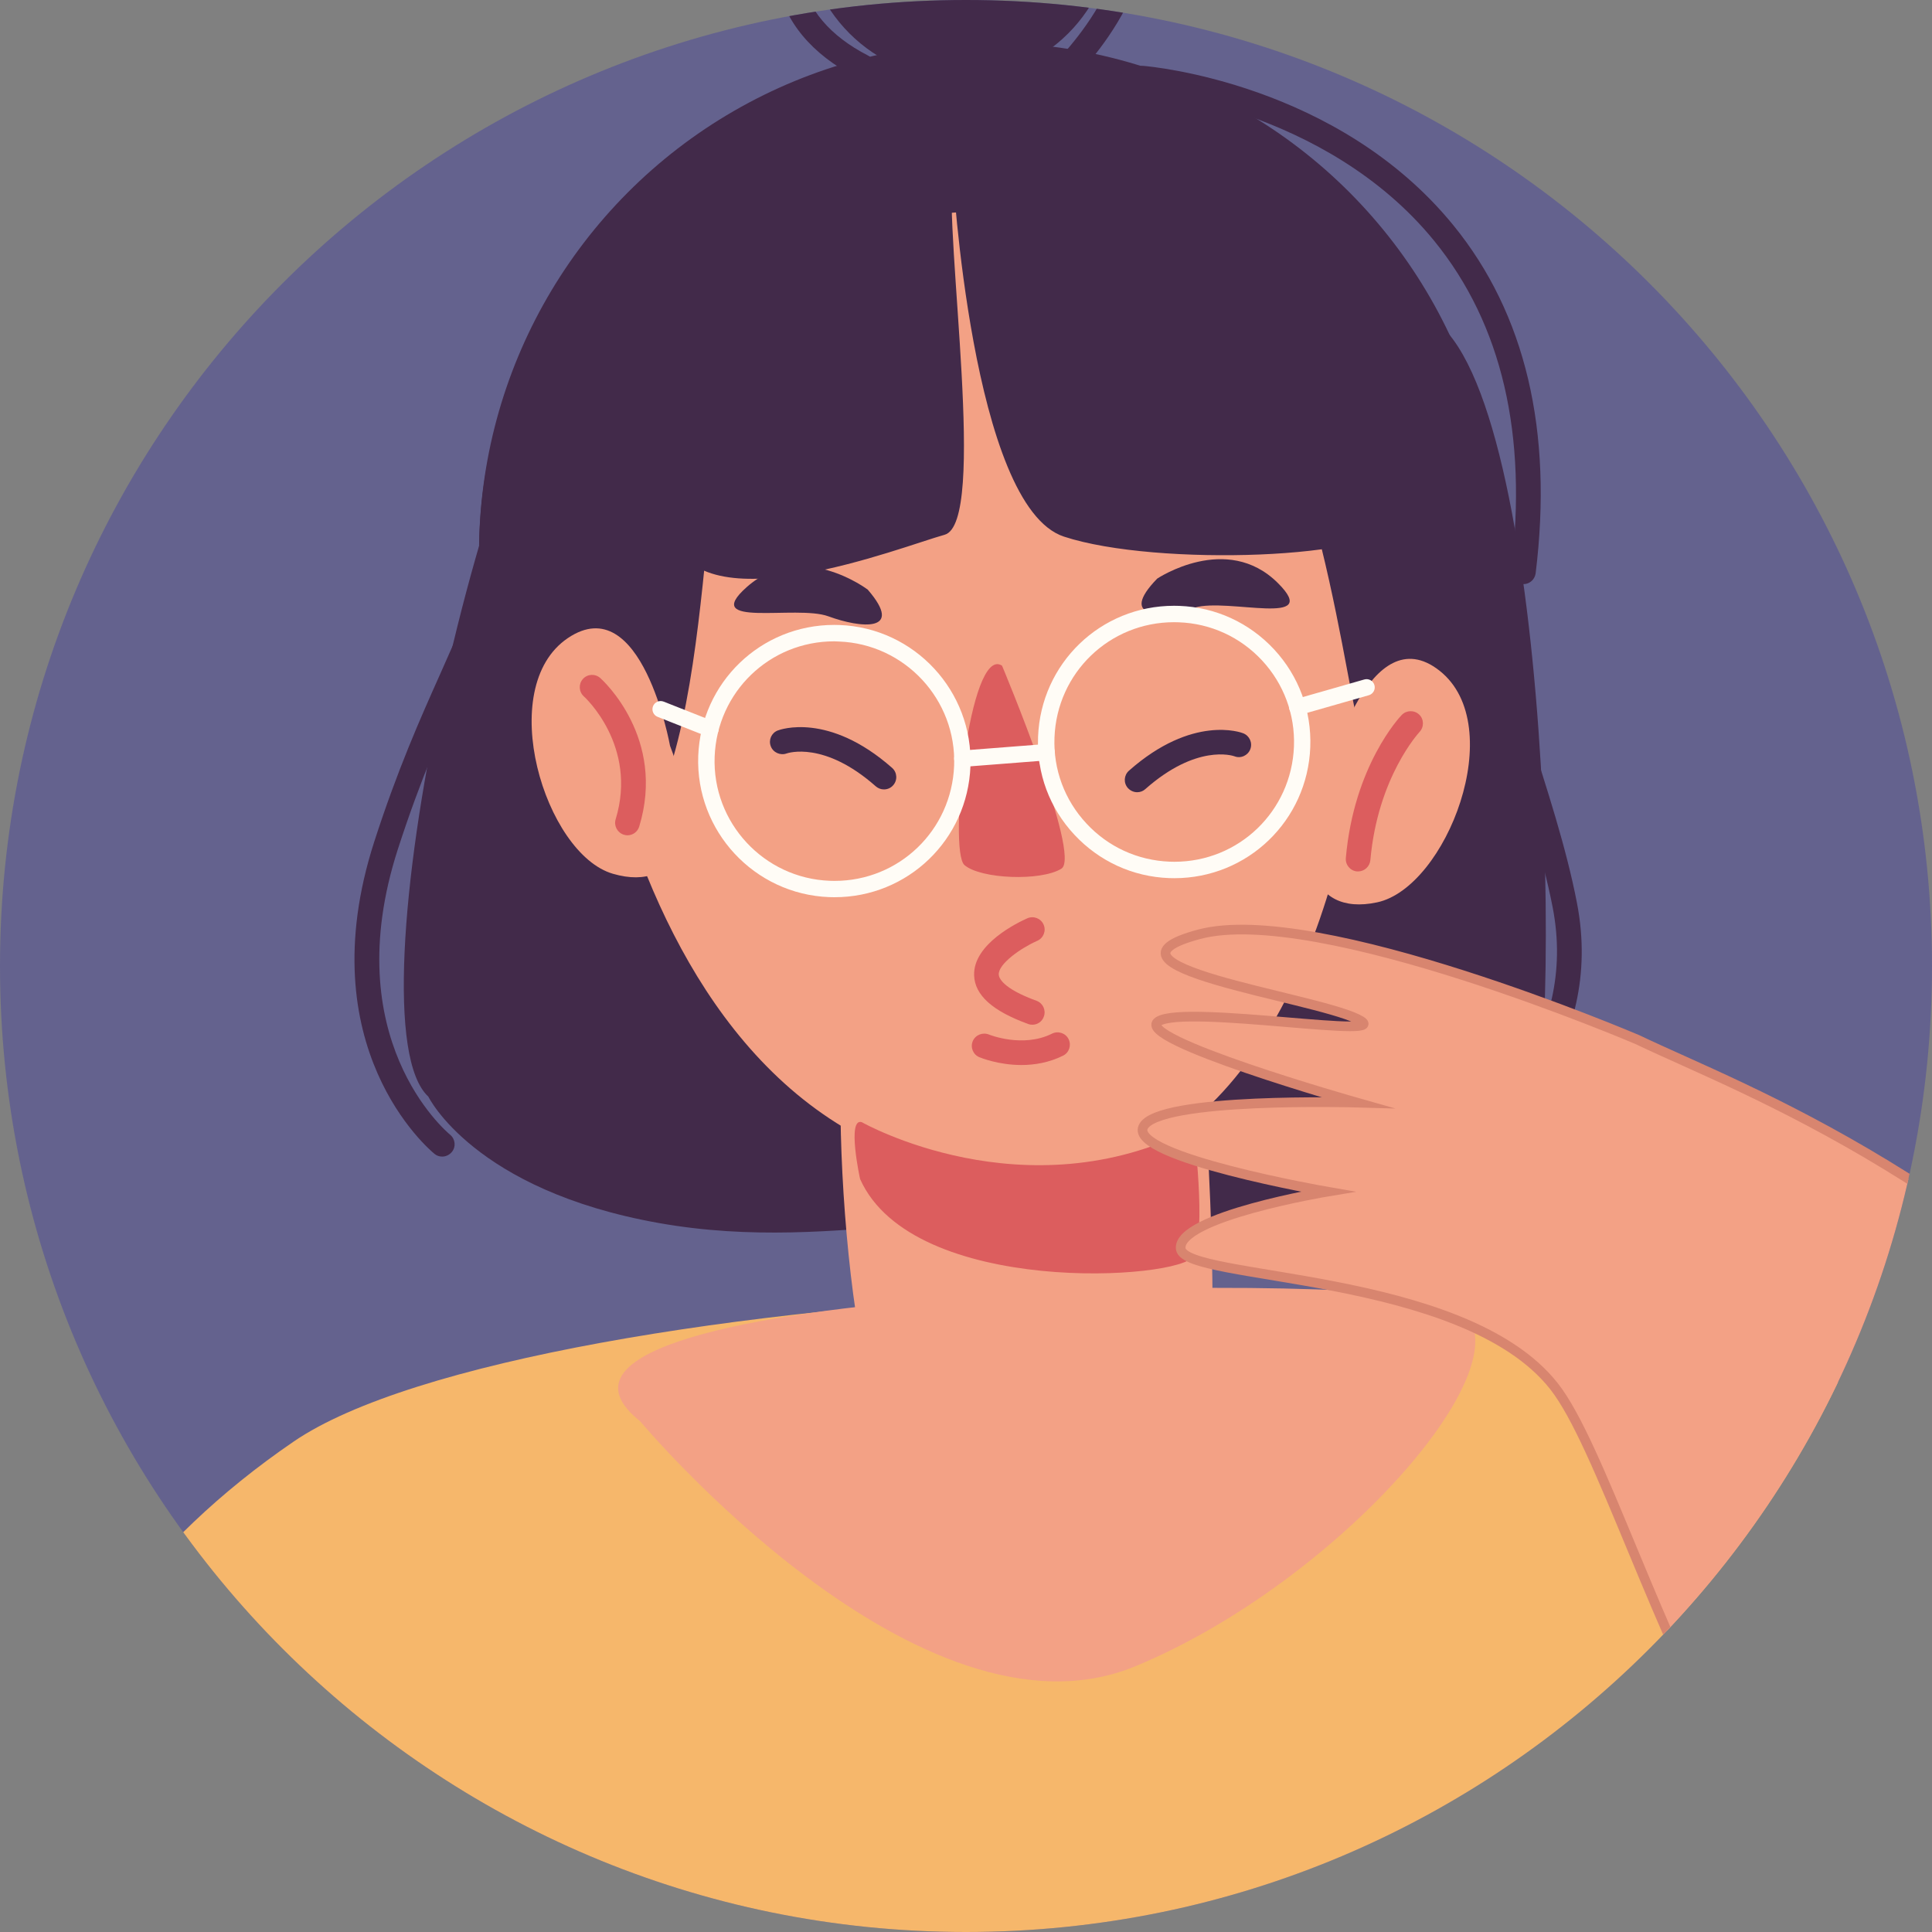 <?xml version="1.0" encoding="utf-8"?>
<!-- Generator: Adobe Illustrator 22.0.1, SVG Export Plug-In . SVG Version: 6.00 Build 0)  -->
<svg version="1.1" id="Layer_1" xmlns="http://www.w3.org/2000/svg" xmlns:xlink="http://www.w3.org/1999/xlink" x="0px" y="0px"
	 viewBox="0 0 200 200" style="enable-background:new 0 0 200 200;" xml:space="preserve">
<rect x="0" y="0" width="200" height="200" fill="#808080" stroke="none"/>
<g>
	<path style="fill:#64628E;" d="M200,100C200,44.77,155.23,0,100,0S0,44.77,0,100s44.77,100,100,100S200,155.23,200,100L200,100z"/>
	<g>
		<g>
			<defs>
				<path id="SVGID_1_" d="M200,100C200,44.77,155.23,0,100,0S0,44.77,0,100s44.77,100,100,100S200,155.23,200,100L200,100z"/>
			</defs>
			<clipPath id="SVGID_2_">
				<use xlink:href="#SVGID_1_"  style="overflow:visible;"/>
			</clipPath>
			<g style="clip-path:url(#SVGID_2_);">
				<path style="fill:#F6B76B;" d="M13.18,272.48h195.76c0,0,6.86-112.56-18.08-129.03S54.69,132.62,30.4,149.23
					C-31.2,191.35,13.18,272.48,13.18,272.48z"/>
				<path style="fill:#422A4A;" d="M45.77,119.73c-0.28,0-0.57-0.09-0.8-0.29c-0.54-0.44-13.09-11.01-6.23-32.3
					c2.4-7.44,4.75-12.72,6.83-17.37C49.3,61.4,52,55.34,52.52,42.39c0.03-0.7,0.62-1.23,1.33-1.23c0.7,0.03,1.25,0.62,1.23,1.33
					c-0.53,13.44-3.46,20.01-7.17,28.33c-2.05,4.59-4.37,9.8-6.73,17.11c-6.31,19.57,4.94,29.14,5.42,29.54
					c0.54,0.45,0.62,1.25,0.17,1.79C46.5,119.57,46.14,119.73,45.77,119.73z"/>
				<circle style="fill:#422A4A;" cx="99.26" cy="-7.86" r="16.01"/>
				<path style="fill:#422A4A;" d="M44.34,113.52c0,0,4.7,9.69,23.88,13.09c19.18,3.4,34.23-3.53,49.04,1.84s36.2-1.63,40.44-7.85
					c4.24-6.22,3.35-75.12-8.32-86.68s-72.85-21.2-86.11-7.68S35.93,105.76,44.34,113.52z"/>
				<circle style="fill:#422A4A;" cx="102.35" cy="57.18" r="52.76"/>
				<path style="fill:#F3A185;" d="M124,103.27c0,0,3.42,41.09,0,45.65c-3.42,4.57-25.11,1.14-30.82,0s-7.99-45.65-4.57-45.65
					C92.04,103.27,123.34,94.11,124,103.27z"/>
				<path style="fill:#F3A185;" d="M59.28,55.2c0,0,2.17,64.04,45.47,66.81S148,34.54,132.33,25.96S51.27,18.99,59.28,55.2z"/>
				<path style="fill:#DC5D5E;" d="M103.73,68.91c0,0,8.27,19.71,6.14,21.02s-8.35,1.07-10.03-0.38
					C98.16,88.1,100.35,66.71,103.73,68.91z"/>
				<path style="fill:#422A4A;" d="M93.37,21.05c0,0-15.53,7.51-18.48,21.6c-2.95,14.09-1.43,50.18-17.87,48.53
					C57.02,91.18,25.17,19.76,93.37,21.05z"/>
				<path style="fill:#422A4A;" d="M101.55,21.36c-1.41,1.01,16.01,0.97,25.96,13.04s12.32,42.24,13.86,42.8s7.69-37.38-3.23-48.78
					S109.57,15.62,101.55,21.36z"/>
				<path style="fill:#DC5D5E;" d="M89.22,116.17c0,0,16.85,9.58,34.34,0.63c0,0,1.36,10.75,0,13.23
					c-1.36,2.48-29.06,4.25-34.52-7.97C89.03,122.06,87.64,115.64,89.22,116.17z"/>
				<path style="fill:#F3A185;" d="M137.64,79.76c0,0,4.15-16.03,11.38-10.33c7.23,5.71,0.69,22.46-6.46,23.98
					C135.42,94.94,133.7,88.03,137.64,79.76z"/>
				<path style="fill:#F3A185;" d="M69.36,77.2c0,0-2.93-16.3-10.57-11.15s-2.37,22.35,4.65,24.4S72.67,85.74,69.36,77.2z"/>
				<path style="fill:#422A4A;" d="M119.79,59.9c0,0,7.19-4.82,12.49,0.45c4.66,4.64-5.19,1.52-8.59,2.55S115.69,64.12,119.79,59.9z
					"/>
				<path style="fill:#422A4A;" d="M89.83,61.04c0,0-6.89-5.24-12.5-0.29c-4.93,4.35,5.09,1.83,8.42,3.05
					C89.09,65.03,93.68,65.5,89.83,61.04z"/>
				<path style="fill:#FFFCF6;" d="M86.39,92.88l-0.54-0.01C78.08,92.58,72,86.03,72.28,78.26c0.29-7.61,6.47-13.57,14.08-13.57
					l0.54,0.01c7.77,0.29,13.85,6.85,13.56,14.62C100.17,86.92,93.99,92.88,86.39,92.88z M86.36,66.39
					c-6.69,0-12.12,5.24-12.38,11.94c-0.26,6.83,5.1,12.6,11.93,12.85l0.48,0.01c6.69,0,12.12-5.24,12.38-11.93
					c0.26-6.83-5.1-12.6-11.93-12.85L86.36,66.39z"/>
				<path style="fill:#FFFCF6;" d="M121.56,90.91l-0.54-0.01c-3.76-0.14-7.24-1.74-9.81-4.5s-3.9-6.35-3.75-10.12
					c0.29-7.61,6.47-13.57,14.08-13.57l0.54,0.01c3.76,0.14,7.24,1.74,9.81,4.5c2.56,2.76,3.89,6.35,3.75,10.12
					C135.35,84.94,129.17,90.91,121.56,90.91z M121.54,64.41c-6.69,0-12.13,5.24-12.38,11.94c-0.13,3.31,1.05,6.47,3.3,8.89
					c2.25,2.43,5.31,3.83,8.63,3.96l0.48,0.01c6.69,0,12.12-5.24,12.38-11.94c0.12-3.31-1.05-6.47-3.3-8.9
					c-2.25-2.42-5.31-3.83-8.62-3.95L121.54,64.41z"/>
				<path style="fill:#FFFCF6;" d="M73.55,76.31c-0.1,0-0.21-0.02-0.31-0.06l-5.16-2.04c-0.44-0.17-0.65-0.67-0.48-1.1
					c0.17-0.44,0.66-0.65,1.1-0.48l5.16,2.04c0.44,0.17,0.65,0.67,0.48,1.1C74.21,76.11,73.89,76.31,73.55,76.31z"/>
				<path style="fill:#FFFCF6;" d="M134.3,74.06c-0.37,0-0.71-0.24-0.82-0.62c-0.13-0.45,0.13-0.92,0.58-1.05l7.17-2.05
					c0.46-0.13,0.92,0.13,1.05,0.58c0.13,0.45-0.13,0.92-0.58,1.05l-7.17,2.05C134.46,74.05,134.38,74.06,134.3,74.06z"/>
				<path style="fill:#422A4A;" d="M98.62,17.69c0,0,1.95,34.71,11.52,37.86s33.09,2.29,34.23-1.51
					c1.13-3.8-18.24-34.35-32.15-39.25C87.84,6.2,66.79,45.85,69.57,55.4s23.74,1.19,28.21-0.04
					C102.25,54.14,97.73,24.55,98.62,17.69z"/>
				<path style="fill:#FFFCF6;" d="M99.62,79.39c-0.44,0-0.81-0.34-0.85-0.78c-0.04-0.47,0.31-0.88,0.78-0.91l8.73-0.68
					c0.52-0.08,0.88,0.32,0.91,0.78c0.04,0.47-0.31,0.88-0.78,0.91l-8.73,0.68C99.66,79.39,99.64,79.39,99.62,79.39z"/>
				<path style="fill:#422A4A;" d="M89.26,8.16c-0.2,0-0.4-0.05-0.58-0.14C84,5.6,81.2,2.23,80.38-1.99
					c-1.8-9.27,6.62-19.21,6.98-19.63c0.46-0.54,1.26-0.6,1.8-0.14c0.53,0.46,0.59,1.26,0.14,1.8c-0.08,0.09-7.98,9.43-6.4,17.49
					c0.67,3.42,3.01,6.19,6.96,8.22c0.63,0.32,0.87,1.09,0.55,1.72C90.17,7.91,89.72,8.16,89.26,8.16z"/>
				<path style="fill:#422A4A;" d="M107.73,11.01c-0.36,0-0.72-0.16-0.98-0.46c-0.45-0.54-0.38-1.34,0.16-1.79
					c0.09-0.08,9.42-8,9.19-16.2c-0.1-3.48-1.95-6.59-5.51-9.25c-0.56-0.42-0.68-1.22-0.26-1.79c0.43-0.57,1.22-0.68,1.79-0.26
					c4.22,3.15,6.42,6.93,6.54,11.23c0.26,9.44-9.68,17.86-10.11,18.22C108.3,10.91,108.01,11.01,107.73,11.01z"/>
				<path style="fill:#422A4A;" d="M153.45,118.66c-0.38,0-0.76-0.17-1.01-0.49c-0.43-0.56-0.33-1.36,0.22-1.79
					c0.44-0.35,10.77-8.58,8.07-22.46c-1.06-5.43-3-11.45-5.05-17.82c-3.58-11.1-7.29-22.58-7.35-33.66c0-0.7,0.56-1.28,1.27-1.28
					c0,0,0,0,0.01,0c0.7,0,1.27,0.57,1.28,1.27c0.06,10.69,3.7,21.98,7.22,32.89c2.08,6.45,4.05,12.53,5.13,18.12
					c3.01,15.45-8.51,24.58-9.01,24.96C153.99,118.57,153.72,118.66,153.45,118.66z"/>
				<path style="fill:#422A4A;" d="M157.7,60.47c-0.05,0-0.1,0-0.16-0.01c-0.7-0.09-1.2-0.72-1.11-1.42
					c1.72-14.01-0.95-25.48-7.94-34.08c-11.26-13.85-30.15-15.58-30.33-15.59c-0.7-0.06-1.22-0.67-1.17-1.38
					c0.06-0.7,0.68-1.23,1.38-1.17c0.82,0.07,20.12,1.81,32.09,16.51c7.46,9.16,10.32,21.28,8.51,36.02
					C158.88,60,158.34,60.47,157.7,60.47z"/>
				<path style="fill:#DC5D5E;" d="M105.74,110.25c-2.39,0-4.24-0.76-4.36-0.81c-0.65-0.27-0.95-1.02-0.68-1.66
					c0.27-0.65,1.03-0.94,1.66-0.69c0.03,0.01,3.51,1.43,6.55-0.09c0.62-0.31,1.4-0.06,1.71,0.57s0.06,1.4-0.57,1.71
					C108.58,110.01,107.07,110.25,105.74,110.25z"/>
				<path style="fill:#DC5D5E;" d="M64.95,86.47c-0.12,0-0.25-0.02-0.37-0.06c-0.67-0.21-1.05-0.92-0.85-1.59
					c2.32-7.62-3.23-12.68-3.29-12.73c-0.52-0.47-0.57-1.28-0.1-1.8c0.47-0.53,1.27-0.57,1.8-0.1c0.28,0.25,6.82,6.22,4.03,15.38
					C66,86.12,65.5,86.47,64.95,86.47z"/>
				<path style="fill:#DC5D5E;" d="M140.59,90.21c-0.04,0-0.07,0-0.11,0c-0.7-0.06-1.22-0.68-1.16-1.39
					c0.84-9.56,5.58-14.6,5.79-14.81c0.49-0.5,1.29-0.52,1.8-0.04c0.51,0.48,0.52,1.29,0.04,1.8c-0.04,0.05-4.33,4.66-5.09,13.27
					C141.8,89.7,141.24,90.21,140.59,90.21z"/>
				<path style="fill:#F3A185;" d="M66.26,147.12c0,0,28.96,34.63,51.3,25.36s43.26-34.38,32.03-37.71
					C138.37,131.43,48.7,133.19,66.26,147.12z"/>
				<path style="fill:#422A4A;" d="M-10.95,198.48l-17.14,50.61L96.82,291.4c0,0,19.11-48.5,16.7-49.31
					C111.12,241.27-10.95,198.48-10.95,198.48z"/>
				<path style="fill:#F3A185;" d="M13.73,259.7c0,0,21.36-14.75,20.61-11s-9.01,11-9.01,11s15-11.61,15.98-5.81
					c0.98,5.81-4.29,11.32-4.29,11.32s10.55-8.41,12.26-4.06s-11.92,23.59-23.96,23.03S7.84,263.63,13.73,259.7z"/>
				<path style="fill:#FFFFFF;" d="M21.63,231.25L68.4,250.3c0,0,8.14-24.75,6.61-27.61s-18.39-3.93-23.01-8.47
					c-4.62-4.54-2.95-10.09-10.67-9.13C33.6,206.05,21.63,231.25,21.63,231.25z"/>
				<path style="fill:#DC5D5E;" d="M106.87,106.08c-0.14,0-0.29-0.02-0.44-0.08c-3.69-1.34-5.52-2.98-5.59-5.03
					c-0.11-3.27,4.57-5.49,5.51-5.91c0.65-0.28,1.4,0.01,1.68,0.65c0.29,0.64-0.01,1.4-0.65,1.68c-1.7,0.75-4.03,2.38-3.99,3.49
					c0.01,0.31,0.33,1.42,3.91,2.72c0.66,0.24,1,0.97,0.76,1.63C107.88,105.76,107.39,106.08,106.87,106.08z"/>
				<path style="fill:#422A4A;" d="M91.5,81.72c-0.3,0-0.6-0.11-0.84-0.32c-5.34-4.72-9.09-3.45-9.24-3.4
					c-0.64,0.23-1.39-0.1-1.63-0.75c-0.25-0.65,0.07-1.38,0.72-1.63c0.21-0.08,5.24-1.95,11.84,3.87c0.53,0.47,0.58,1.27,0.11,1.8
					C92.21,81.58,91.86,81.72,91.5,81.72z"/>
				<path style="fill:#422A4A;" d="M117.72,82.01c-0.35,0-0.7-0.15-0.96-0.43c-0.47-0.53-0.42-1.33,0.11-1.8
					c6.58-5.82,11.62-3.96,11.83-3.87c0.66,0.26,0.98,1,0.73,1.65s-0.99,0.99-1.64,0.73c-0.19-0.07-3.93-1.29-9.23,3.4
					C118.32,81.91,118.02,82.01,117.72,82.01z"/>
				<path style="fill:#F6B76B;" d="M198.83,258.39c0,0,13.61,7.86,37.42-12.9s32.3-37.08,19.75-58.88
					c-12.55-21.8-43.56-45.87-51.5-45.83C196.56,140.81,168.21,227.44,198.83,258.39z"/>
				<path style="fill:#F3A185;stroke:#D8856F;stroke-miterlimit:10;" d="M169.5,107.62c0,0-33.13-14.18-45.38-10.9
					s11.52,6.41,16.37,8.75s-17.75-1.53-20.57,0.26s20.54,8.41,20.54,8.41s-20.71-0.6-22.12,2.53c-1.41,3.14,19.07,6.69,19.07,6.69
					s-15.6,2.59-15.18,5.92c0.43,3.33,29.22,2.29,38.63,14.21c9.41,11.92,22.75,76.92,62.25,70.96
					c39.5-5.96,39.13-30.31,10.64-61.56S180.99,113.11,169.5,107.62z"/>
			</g>
		</g>
	</g>
</g>
</svg>
